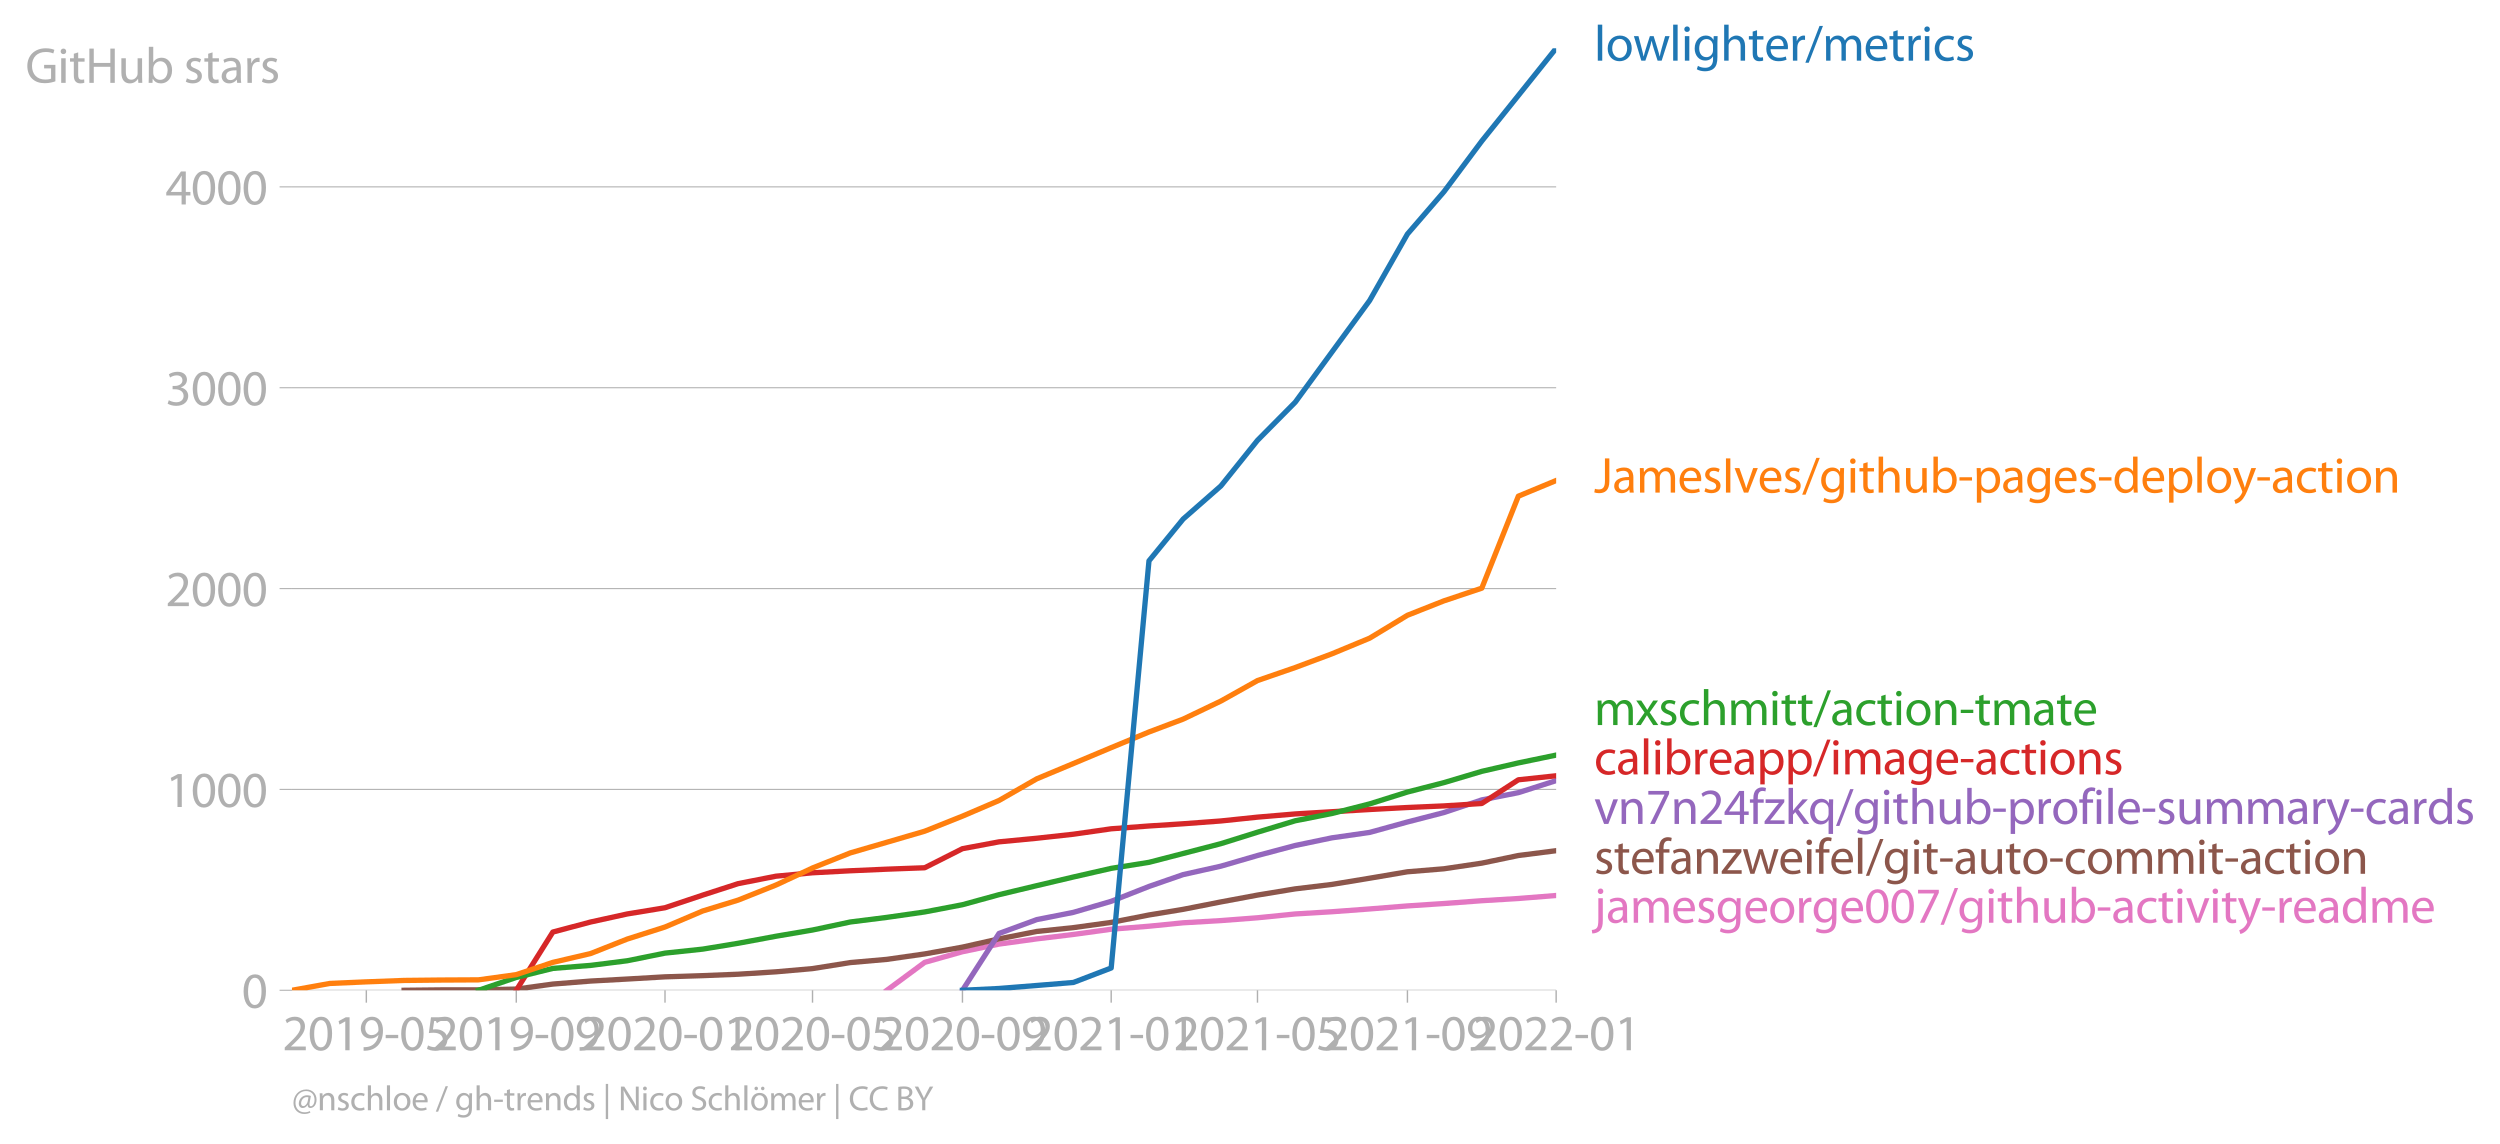 <svg xmlns:xlink="http://www.w3.org/1999/xlink" width="941.629" height="431.03" viewBox="0 0 706.222 323.273" xmlns="http://www.w3.org/2000/svg"><defs><style>*{stroke-linejoin:round;stroke-linecap:butt}</style></defs><g id="figure_1"><path d="M0 323.273h706.222V0H0v323.273z" style="fill:none" id="patch_1"/><g id="axes_1"><path d="M82.476 279.745h357.12V13.633H82.476v266.112z" style="fill:none" id="patch_2"/><g id="matplotlib.axis_1"><g id="xtick_1"><g id="line2d_1"><defs><path id="m849d1a794e" d="M0 0v3.5" style="stroke:#b0b0b0;stroke-width:.4"/></defs><use xlink:href="#m849d1a794e" x="103.483" y="279.745" style="fill:#b0b0b0;stroke:#b0b0b0;stroke-width:.4"/></g><g style="fill:#b0b0b0" transform="matrix(.14 0 0 -.14 79.79 296.685)" id="text_1"><defs><path id="MyriadPro-Regular-32" d="M2944 0v467H1075v13l333 307c877 845 1434 1466 1434 2234 0 595-378 1209-1274 1209-480 0-890-179-1178-422l180-397c192 160 505 352 883 352 621 0 825-390 825-813-6-627-486-1164-1548-2176L288 346V0h2656z" transform="scale(.016)"/><path id="MyriadPro-Regular-30" d="M1677 4230c-845 0-1447-768-1447-2163C243 691 794-70 1606-70c922 0 1447 780 1447 2195 0 1325-499 2105-1376 2105zm-32-435c582 0 845-672 845-1696 0-1062-276-1734-852-1734-512 0-844 614-844 1696 0 1133 358 1734 851 1734z" transform="scale(.016)"/><path id="MyriadPro-Regular-31" d="M1510 0h544v4160h-480l-908-486 108-429 724 390h12V0z" transform="scale(.016)"/><path id="MyriadPro-Regular-39" d="M614-64c135-6 314 0 519 32 448 51 889 243 1209 557 410 397 717 1037 717 1952 0 1062-525 1753-1376 1753S262 3539 262 2752c0-710 480-1274 1229-1274 416 0 749 167 979 448h20c-77-492-276-857-551-1107-237-224-544-358-870-403-192-19-333-32-455-19V-64zm1024 3866c589 0 852-544 852-1255 0-89-20-153-52-205-147-249-441-435-819-435-486 0-800 365-800 883 0 589 339 1012 813 1012h6z" transform="scale(.016)"/><path id="MyriadPro-Regular-2d" d="M192 1939v-416h1581v416H192z" transform="scale(.016)"/><path id="MyriadPro-Regular-35" d="M2771 4160H781L512 2163c154 19 339 45 576 45 832 0 1190-384 1197-922 0-556-455-902-986-902-377 0-717 128-889 230L269 186C467 58 851-70 1306-70c902 0 1548 608 1548 1420 0 525-268 884-595 1069-256 154-576 224-896 224-153 0-243-13-339-25l160 1068h1587v474z" transform="scale(.016)"/></defs><use xlink:href="#MyriadPro-Regular-32"/><use xlink:href="#MyriadPro-Regular-30" x="51.3"/><use xlink:href="#MyriadPro-Regular-31" x="102.6"/><use xlink:href="#MyriadPro-Regular-39" x="153.9"/><use xlink:href="#MyriadPro-Regular-2d" x="205.2"/><use xlink:href="#MyriadPro-Regular-30" x="235.9"/><use xlink:href="#MyriadPro-Regular-35" x="287.2"/></g></g><g id="xtick_2"><use xlink:href="#m849d1a794e" x="145.842" y="279.745" style="fill:#b0b0b0;stroke:#b0b0b0;stroke-width:.4" id="line2d_2"/><g style="fill:#b0b0b0" transform="matrix(.14 0 0 -.14 122.148 296.685)" id="text_2"><use xlink:href="#MyriadPro-Regular-32"/><use xlink:href="#MyriadPro-Regular-30" x="51.3"/><use xlink:href="#MyriadPro-Regular-31" x="102.6"/><use xlink:href="#MyriadPro-Regular-39" x="153.9"/><use xlink:href="#MyriadPro-Regular-2d" x="205.2"/><use xlink:href="#MyriadPro-Regular-30" x="235.9"/><use xlink:href="#MyriadPro-Regular-39" x="287.2"/></g></g><g id="xtick_3"><use xlink:href="#m849d1a794e" x="187.856" y="279.745" style="fill:#b0b0b0;stroke:#b0b0b0;stroke-width:.4" id="line2d_3"/><g style="fill:#b0b0b0" transform="matrix(.14 0 0 -.14 164.162 296.685)" id="text_3"><use xlink:href="#MyriadPro-Regular-32"/><use xlink:href="#MyriadPro-Regular-30" x="51.3"/><use xlink:href="#MyriadPro-Regular-32" x="102.6"/><use xlink:href="#MyriadPro-Regular-30" x="153.9"/><use xlink:href="#MyriadPro-Regular-2d" x="205.2"/><use xlink:href="#MyriadPro-Regular-30" x="235.9"/><use xlink:href="#MyriadPro-Regular-31" x="287.2"/></g></g><g id="xtick_4"><use xlink:href="#m849d1a794e" x="229.526" y="279.745" style="fill:#b0b0b0;stroke:#b0b0b0;stroke-width:.4" id="line2d_4"/><g style="fill:#b0b0b0" transform="matrix(.14 0 0 -.14 205.832 296.685)" id="text_4"><use xlink:href="#MyriadPro-Regular-32"/><use xlink:href="#MyriadPro-Regular-30" x="51.3"/><use xlink:href="#MyriadPro-Regular-32" x="102.6"/><use xlink:href="#MyriadPro-Regular-30" x="153.9"/><use xlink:href="#MyriadPro-Regular-2d" x="205.2"/><use xlink:href="#MyriadPro-Regular-30" x="235.9"/><use xlink:href="#MyriadPro-Regular-35" x="287.2"/></g></g><g id="xtick_5"><use xlink:href="#m849d1a794e" x="271.884" y="279.745" style="fill:#b0b0b0;stroke:#b0b0b0;stroke-width:.4" id="line2d_5"/><g style="fill:#b0b0b0" transform="matrix(.14 0 0 -.14 248.19 296.685)" id="text_5"><use xlink:href="#MyriadPro-Regular-32"/><use xlink:href="#MyriadPro-Regular-30" x="51.3"/><use xlink:href="#MyriadPro-Regular-32" x="102.6"/><use xlink:href="#MyriadPro-Regular-30" x="153.9"/><use xlink:href="#MyriadPro-Regular-2d" x="205.2"/><use xlink:href="#MyriadPro-Regular-30" x="235.9"/><use xlink:href="#MyriadPro-Regular-39" x="287.2"/></g></g><g id="xtick_6"><use xlink:href="#m849d1a794e" x="313.898" y="279.745" style="fill:#b0b0b0;stroke:#b0b0b0;stroke-width:.4" id="line2d_6"/><g style="fill:#b0b0b0" transform="matrix(.14 0 0 -.14 290.204 296.685)" id="text_6"><use xlink:href="#MyriadPro-Regular-32"/><use xlink:href="#MyriadPro-Regular-30" x="51.3"/><use xlink:href="#MyriadPro-Regular-32" x="102.6"/><use xlink:href="#MyriadPro-Regular-31" x="153.9"/><use xlink:href="#MyriadPro-Regular-2d" x="205.2"/><use xlink:href="#MyriadPro-Regular-30" x="235.9"/><use xlink:href="#MyriadPro-Regular-31" x="287.2"/></g></g><g id="xtick_7"><use xlink:href="#m849d1a794e" x="355.224" y="279.745" style="fill:#b0b0b0;stroke:#b0b0b0;stroke-width:.4" id="line2d_7"/><g style="fill:#b0b0b0" transform="matrix(.14 0 0 -.14 331.53 296.685)" id="text_7"><use xlink:href="#MyriadPro-Regular-32"/><use xlink:href="#MyriadPro-Regular-30" x="51.3"/><use xlink:href="#MyriadPro-Regular-32" x="102.6"/><use xlink:href="#MyriadPro-Regular-31" x="153.9"/><use xlink:href="#MyriadPro-Regular-2d" x="205.2"/><use xlink:href="#MyriadPro-Regular-30" x="235.9"/><use xlink:href="#MyriadPro-Regular-35" x="287.2"/></g></g><g id="xtick_8"><use xlink:href="#m849d1a794e" x="397.582" y="279.745" style="fill:#b0b0b0;stroke:#b0b0b0;stroke-width:.4" id="line2d_8"/><g style="fill:#b0b0b0" transform="matrix(.14 0 0 -.14 373.888 296.685)" id="text_8"><use xlink:href="#MyriadPro-Regular-32"/><use xlink:href="#MyriadPro-Regular-30" x="51.3"/><use xlink:href="#MyriadPro-Regular-32" x="102.6"/><use xlink:href="#MyriadPro-Regular-31" x="153.9"/><use xlink:href="#MyriadPro-Regular-2d" x="205.2"/><use xlink:href="#MyriadPro-Regular-30" x="235.9"/><use xlink:href="#MyriadPro-Regular-39" x="287.2"/></g></g><g id="xtick_9"><use xlink:href="#m849d1a794e" x="439.596" y="279.745" style="fill:#b0b0b0;stroke:#b0b0b0;stroke-width:.4" id="line2d_9"/><g style="fill:#b0b0b0" transform="matrix(.14 0 0 -.14 415.902 296.685)" id="text_9"><use xlink:href="#MyriadPro-Regular-32"/><use xlink:href="#MyriadPro-Regular-30" x="51.3"/><use xlink:href="#MyriadPro-Regular-32" x="102.6"/><use xlink:href="#MyriadPro-Regular-32" x="153.9"/><use xlink:href="#MyriadPro-Regular-2d" x="205.2"/><use xlink:href="#MyriadPro-Regular-30" x="235.9"/><use xlink:href="#MyriadPro-Regular-31" x="287.2"/></g></g></g><g id="matplotlib.axis_2"><g id="ytick_1"><path d="M82.476 279.745h357.12" clip-path="url(#pdf6e763e4d)" style="fill:none;stroke:#b0b0b0;stroke-width:.3;stroke-linecap:square" id="line2d_10"/><g id="line2d_11"><defs><path id="md377f58e36" d="M0 0h-3.5" style="stroke:#b0b0b0;stroke-width:.3"/></defs><use xlink:href="#md377f58e36" x="82.476" y="279.745" style="fill:#b0b0b0;stroke:#b0b0b0;stroke-width:.3"/></g><use xlink:href="#MyriadPro-Regular-30" style="fill:#b0b0b0" transform="matrix(.14 0 0 -.14 68.295 284.715)" id="text_10"/></g><g id="ytick_2"><path d="M82.476 223.005h357.12" clip-path="url(#pdf6e763e4d)" style="fill:none;stroke:#b0b0b0;stroke-width:.3;stroke-linecap:square" id="line2d_12"/><use xlink:href="#md377f58e36" x="82.476" y="223.005" style="fill:#b0b0b0;stroke:#b0b0b0;stroke-width:.3" id="line2d_13"/><g style="fill:#b0b0b0" transform="matrix(.14 0 0 -.14 46.75 227.975)" id="text_11"><use xlink:href="#MyriadPro-Regular-31"/><use xlink:href="#MyriadPro-Regular-30" x="51.3"/><use xlink:href="#MyriadPro-Regular-30" x="102.6"/><use xlink:href="#MyriadPro-Regular-30" x="153.9"/></g></g><g id="ytick_3"><path d="M82.476 166.265h357.12" clip-path="url(#pdf6e763e4d)" style="fill:none;stroke:#b0b0b0;stroke-width:.3;stroke-linecap:square" id="line2d_14"/><use xlink:href="#md377f58e36" x="82.476" y="166.265" style="fill:#b0b0b0;stroke:#b0b0b0;stroke-width:.3" id="line2d_15"/><g style="fill:#b0b0b0" transform="matrix(.14 0 0 -.14 46.75 171.235)" id="text_12"><use xlink:href="#MyriadPro-Regular-32"/><use xlink:href="#MyriadPro-Regular-30" x="51.3"/><use xlink:href="#MyriadPro-Regular-30" x="102.6"/><use xlink:href="#MyriadPro-Regular-30" x="153.9"/></g></g><g id="ytick_4"><path d="M82.476 109.525h357.12" clip-path="url(#pdf6e763e4d)" style="fill:none;stroke:#b0b0b0;stroke-width:.3;stroke-linecap:square" id="line2d_16"/><use xlink:href="#md377f58e36" x="82.476" y="109.525" style="fill:#b0b0b0;stroke:#b0b0b0;stroke-width:.3" id="line2d_17"/><g style="fill:#b0b0b0" transform="matrix(.14 0 0 -.14 46.75 114.495)" id="text_13"><defs><path id="MyriadPro-Regular-33" d="M269 211C474 77 883-70 1350-70c999 0 1517 582 1517 1248 0 582-416 966-928 1068v13c512 186 768 551 768 979 0 506-371 992-1190 992-448 0-871-160-1088-320l147-409c179 128 499 275 832 275 518 0 730-294 730-627 0-493-519-704-928-704H896v-423h314c544 0 1068-249 1075-832 6-345-218-806-941-806-390 0-762 160-922 262L269 211z" transform="scale(.016)"/></defs><use xlink:href="#MyriadPro-Regular-33"/><use xlink:href="#MyriadPro-Regular-30" x="51.3"/><use xlink:href="#MyriadPro-Regular-30" x="102.6"/><use xlink:href="#MyriadPro-Regular-30" x="153.9"/></g></g><g id="ytick_5"><path d="M82.476 52.784h357.12" clip-path="url(#pdf6e763e4d)" style="fill:none;stroke:#b0b0b0;stroke-width:.3;stroke-linecap:square" id="line2d_18"/><use xlink:href="#md377f58e36" x="82.476" y="52.784" style="fill:#b0b0b0;stroke:#b0b0b0;stroke-width:.3" id="line2d_19"/><g style="fill:#b0b0b0" transform="matrix(.14 0 0 -.14 46.75 57.754)" id="text_14"><defs><path id="MyriadPro-Regular-34" d="M2560 0v1133h582v441h-582v2586h-608L96 1504v-371h1933V0h531zM666 1574v13l1017 1415c115 192 218 371 346 614h19c-13-218-19-435-19-653V1574H666z" transform="scale(.016)"/></defs><use xlink:href="#MyriadPro-Regular-34"/><use xlink:href="#MyriadPro-Regular-30" x="51.3"/><use xlink:href="#MyriadPro-Regular-30" x="102.6"/><use xlink:href="#MyriadPro-Regular-30" x="153.9"/></g></g><g style="fill:#b0b0b0" transform="matrix(.14 0 0 -.14 7.2 23.401)" id="text_15"><defs><path id="MyriadPro-Regular-47" d="M3770 2266H2349v-448h877V531c-128-64-378-115-743-115-1005 0-1664 646-1664 1741 0 1081 685 1734 1735 1734 435 0 723-83 953-185l135 454c-186 90-576 198-1076 198-1446 0-2329-940-2336-2227 0-672 231-1248 602-1606 422-403 960-570 1613-570 582 0 1075 147 1325 237v2074z" transform="scale(.016)"/><path id="MyriadPro-Regular-69" d="M1030 0v3098H467V0h563zM749 4320c-205 0-352-154-352-352 0-192 141-346 339-346 224 0 365 154 358 346 0 198-134 352-345 352z" transform="scale(.016)"/><path id="MyriadPro-Regular-74" d="M595 3667v-569H115v-429h480V979c0-365 58-640 218-806C947 19 1158-70 1421-70c217 0 390 38 499 83l-26 422c-83-25-172-38-326-38-314 0-422 217-422 601v1671h806v429h-806v742l-551-173z" transform="scale(.016)"/><path id="MyriadPro-Regular-48" d="M486 4314V0h557v2022h2087V0h563v4314h-563V2509H1043v1805H486z" transform="scale(.016)"/><path id="MyriadPro-Regular-75" d="M3059 3098h-563V1197c0-103-19-205-51-288-103-250-365-512-743-512-512 0-691 397-691 985v1716H448V1286C448 198 1030-70 1517-70c550 0 877 326 1024 576h13l32-506h499c-19 243-26 525-26 845v2253z" transform="scale(.016)"/><path id="MyriadPro-Regular-62" d="M467 800c0-275-13-589-25-800h486l26 512h19c230-410 589-582 1037-582 691 0 1388 550 1388 1657 7 941-537 1581-1305 1581-499 0-858-224-1056-570h-13v1946H467V800zm557 998c0 90 19 167 32 231 115 429 474 691 858 691 601 0 921-531 921-1152 0-710-352-1190-941-1190-409 0-736 268-844 659-13 64-26 134-26 205v556z" transform="scale(.016)"/><path id="MyriadPro-Regular-73" d="M250 147C467 19 781-70 1120-70c736 0 1158 390 1158 934 0 461-275 730-812 934-404 154-589 269-589 525 0 231 185 423 518 423 288 0 512-103 634-180l141 410c-173 102-448 192-762 192-666 0-1069-410-1069-909 0-371 263-678 819-877 416-153 576-300 576-569 0-256-192-461-601-461-282 0-576 115-743 224L250 147z" transform="scale(.016)"/><path id="MyriadPro-Regular-61" d="M2643 1901c0 621-230 1267-1177 1267-391 0-762-109-1018-275l128-371c218 140 518 230 806 230 634 0 704-461 704-717v-64C890 1978 224 1568 224 819c0-448 320-889 947-889 442 0 775 217 947 460h20l44-390h512c-38 211-51 474-51 742v1159zm-544-858c0-57-13-121-32-179-89-262-345-518-749-518-288 0-531 172-531 537 0 602 698 711 1312 698v-538z" transform="scale(.016)"/><path id="MyriadPro-Regular-72" d="M467 0h557v1651c0 96 13 186 26 263 76 422 358 723 755 723 77 0 134-7 192-19v531c-51 13-96 19-160 19-378 0-717-262-858-678h-25l-20 608H442c19-288 25-602 25-967V0z" transform="scale(.016)"/></defs><use xlink:href="#MyriadPro-Regular-47"/><use xlink:href="#MyriadPro-Regular-69" x="64.6"/><use xlink:href="#MyriadPro-Regular-74" x="88"/><use xlink:href="#MyriadPro-Regular-48" x="121.1"/><use xlink:href="#MyriadPro-Regular-75" x="186.3"/><use xlink:href="#MyriadPro-Regular-62" x="241.4"/><use xlink:href="#MyriadPro-Regular-20" x="298.3"/><use xlink:href="#MyriadPro-Regular-73" x="319.5"/><use xlink:href="#MyriadPro-Regular-74" x="359.1"/><use xlink:href="#MyriadPro-Regular-61" x="392.2"/><use xlink:href="#MyriadPro-Regular-72" x="440.4"/><use xlink:href="#MyriadPro-Regular-73" x="473.1"/></g></g><path d="m250.533 279.745 10.675-7.886 10.676-3.008 10.331-2.156 10.676-1.475 10.332-1.248 10.675-1.476 10.676-.85 9.643-.965 10.675-.624 10.332-.795 10.675-1.078 10.332-.624 10.675-.794 10.676-.851 10.331-.681 10.676-.795 10.332-.624 10.675-.851" clip-path="url(#pdf6e763e4d)" style="fill:none;stroke:#e377c2;stroke-width:1.5;stroke-linecap:square" id="line2d_20"/><path d="m114.159 279.745 10.331-.113h10.676l10.676-.227 10.331-1.419 10.676-.85 10.331-.568 10.676-.624 10.676-.34 9.987-.398 10.675-.68 10.332-.909 10.675-1.702 10.332-.908 10.675-1.532 10.676-1.929 10.331-2.326 10.676-2.1 10.332-1.078 10.675-1.475 10.676-2.1 9.643-1.588 10.675-2.1 10.332-1.928 10.675-1.76 10.332-1.248 10.675-1.759 10.676-1.815 10.331-.851 10.676-1.59 10.332-2.155 10.675-1.362" clip-path="url(#pdf6e763e4d)" style="fill:none;stroke:#8c564b;stroke-width:1.5;stroke-linecap:square" id="line2d_21"/><path d="m271.884 279.745 10.331-16.057 10.676-3.915 10.332-2.043 10.675-3.12 10.676-4.2 9.643-3.347 10.675-2.383 10.332-3.007 10.675-2.837 10.332-2.156 10.675-1.532 10.676-2.95 10.331-2.668 10.676-3.574 10.332-2.043 10.675-3.404" clip-path="url(#pdf6e763e4d)" style="fill:none;stroke:#9467bd;stroke-width:1.5;stroke-linecap:square" id="line2d_22"/><g style="fill:#1f77b4" transform="matrix(.14 0 0 -.14 450.31 17.14)" id="text_16"><defs><path id="MyriadPro-Regular-6c" d="M467 0h563v4544H467V0z" transform="scale(.016)"/><path id="MyriadPro-Regular-6f" d="M1779 3168c-857 0-1536-608-1536-1645C243 544 890-70 1728-70c749 0 1542 499 1542 1644 0 948-601 1594-1491 1594zm-13-422c666 0 928-666 928-1191 0-697-403-1203-940-1203-551 0-941 512-941 1190 0 589 288 1204 953 1204z" transform="scale(.016)"/><path id="MyriadPro-Regular-77" d="M115 3098 1050 0h512l499 1472c109 333 205 653 281 1024h13c77-365 167-672 275-1018L3104 0h512l998 3098h-556l-442-1556c-102-364-186-691-237-1004h-19c-70 313-160 640-275 1011l-480 1549h-474l-505-1575c-103-339-205-672-276-985h-19c-57 320-141 640-230 985L691 3098H115z" transform="scale(.016)"/><path id="MyriadPro-Regular-67" d="M3110 2246c0 378 13 628 26 852h-493l-25-468h-13c-135 256-429 538-967 538-710 0-1395-595-1395-1645C243 666 794 13 1562 13c480 0 812 230 985 518h13V186c0-781-422-1082-998-1082-384 0-704 115-909 243l-141-429c250-166 659-256 1030-256 391 0 826 90 1127 372 301 268 441 704 441 1414v1798zm-556-928c0-96-13-204-45-300-122-359-435-576-781-576-608 0-915 505-915 1113 0 717 384 1171 921 1171 410 0 685-268 788-595 25-77 32-160 32-256v-557z" transform="scale(.016)"/><path id="MyriadPro-Regular-68" d="M467 0h563v1869c0 109 7 192 39 269 102 307 390 563 755 563 531 0 717-423 717-922V0h563v1843c0 1069-666 1325-1082 1325-211 0-409-64-576-160-172-96-313-237-403-397h-13v1933H467V0z" transform="scale(.016)"/><path id="MyriadPro-Regular-65" d="M2957 1446c6 58 19 148 19 263 0 569-269 1459-1280 1459-902 0-1453-736-1453-1670C243 563 813-70 1766-70c493 0 832 108 1031 198l-96 403c-211-89-455-160-858-160-563 0-1049 314-1062 1075h2176zM787 1850c45 390 295 915 864 915 634 0 787-557 781-915H787z" transform="scale(.016)"/><path id="MyriadPro-Regular-2f" d="m422-256 1792 4640h-435L-6-256h428z" transform="scale(.016)"/><path id="MyriadPro-Regular-6d" d="M467 0h551v1869c0 96 12 192 44 275 90 282 346 563 698 563 429 0 646-358 646-851V0h551v1914c0 102 19 204 45 281 96 275 345 512 665 512 455 0 672-358 672-953V0h551v1824c0 1075-608 1344-1018 1344-294 0-499-77-685-218-128-96-249-230-345-403h-13c-135 365-455 621-877 621-512 0-800-275-973-570h-19l-26 500H442c19-256 25-519 25-839V0z" transform="scale(.016)"/><path id="MyriadPro-Regular-63" d="M2579 538c-160-71-371-154-691-154-614 0-1075 442-1075 1158 0 647 384 1172 1094 1172 307 0 519-71 653-148l128 436c-154 76-448 160-781 160-1011 0-1664-692-1664-1645C243 570 851-70 1786-70c416 0 742 108 889 185l-96 423z" transform="scale(.016)"/></defs><use xlink:href="#MyriadPro-Regular-6c"/><use xlink:href="#MyriadPro-Regular-6f" x="23.6"/><use xlink:href="#MyriadPro-Regular-77" x="78.5"/><use xlink:href="#MyriadPro-Regular-6c" x="152.1"/><use xlink:href="#MyriadPro-Regular-69" x="175.7"/><use xlink:href="#MyriadPro-Regular-67" x="199.1"/><use xlink:href="#MyriadPro-Regular-68" x="255"/><use xlink:href="#MyriadPro-Regular-74" x="310.5"/><use xlink:href="#MyriadPro-Regular-65" x="343.6"/><use xlink:href="#MyriadPro-Regular-72" x="393.7"/><use xlink:href="#MyriadPro-Regular-2f" x="426.4"/><use xlink:href="#MyriadPro-Regular-6d" x="460.7"/><use xlink:href="#MyriadPro-Regular-65" x="544.1"/><use xlink:href="#MyriadPro-Regular-74" x="594.2"/><use xlink:href="#MyriadPro-Regular-72" x="627.3"/><use xlink:href="#MyriadPro-Regular-69" x="660"/><use xlink:href="#MyriadPro-Regular-63" x="683.4"/><use xlink:href="#MyriadPro-Regular-73" x="728.2"/></g><g style="fill:#ff7f0e" transform="matrix(.14 0 0 -.14 450.31 139.162)" id="text_17"><defs><path id="MyriadPro-Regular-4a" d="M1370 1472c0-845-295-1069-794-1069-186 0-352 39-467 83L26 32C166-26 416-70 621-70c742 0 1305 352 1305 1497v2887h-556V1472z" transform="scale(.016)"/><path id="MyriadPro-Regular-49" d="M486 4314V0h557v4314H486z" transform="scale(.016)"/><path id="MyriadPro-Regular-76" d="M83 3098 1261 0h537l1216 3098h-588l-602-1741c-102-282-192-538-262-794h-20c-64 256-147 512-249 794L685 3098H83z" transform="scale(.016)"/><path id="MyriadPro-Regular-70" d="M467-1267h557V416h13c185-307 544-486 953-486 730 0 1408 550 1408 1664 0 940-563 1574-1312 1574-505 0-870-224-1100-602h-13l-26 532H442c12-295 25-615 25-1012v-3353zm557 3059c0 77 19 160 38 230 109 423 468 698 852 698 595 0 921-531 921-1152 0-710-345-1197-941-1197-403 0-742 269-844 659-13 71-26 148-26 231v531z" transform="scale(.016)"/><path id="MyriadPro-Regular-64" d="M2579 4544V2694h-13c-140 250-460 474-934 474-755 0-1395-634-1389-1664C243 563 819-70 1568-70c506 0 883 262 1056 608h13l25-538h506c-19 211-26 525-26 800v3744h-563zm0-3245c0-89-6-166-25-243-103-422-448-672-826-672-608 0-915 518-915 1146 0 684 345 1196 928 1196 422 0 729-294 813-652 19-71 25-167 25-237v-538z" transform="scale(.016)"/><path id="MyriadPro-Regular-79" d="M58 3098 1203 243c26-70 39-115 39-147s-20-77-45-134c-128-288-320-506-474-628-166-140-352-230-493-275l141-473c141 25 416 121 691 364 384 333 660 877 1063 1940l845 2208h-596l-614-1818c-77-224-141-461-198-646h-13c-51 185-128 428-199 633L672 3098H58z" transform="scale(.016)"/><path id="MyriadPro-Regular-6e" d="M467 0h563v1862c0 96 13 192 39 263 96 313 384 576 755 576 531 0 717-416 717-915V0h563v1850c0 1062-666 1318-1094 1318-512 0-871-288-1024-582h-13l-32 512H442c19-256 25-519 25-839V0z" transform="scale(.016)"/></defs><use xlink:href="#MyriadPro-Regular-4a"/><use xlink:href="#MyriadPro-Regular-61" x="37"/><use xlink:href="#MyriadPro-Regular-6d" x="85.2"/><use xlink:href="#MyriadPro-Regular-65" x="168.6"/><use xlink:href="#MyriadPro-Regular-73" x="218.7"/><use xlink:href="#MyriadPro-Regular-49" x="258.3"/><use xlink:href="#MyriadPro-Regular-76" x="282.2"/><use xlink:href="#MyriadPro-Regular-65" x="330.3"/><use xlink:href="#MyriadPro-Regular-73" x="380.4"/><use xlink:href="#MyriadPro-Regular-2f" x="420"/><use xlink:href="#MyriadPro-Regular-67" x="454.3"/><use xlink:href="#MyriadPro-Regular-69" x="510.2"/><use xlink:href="#MyriadPro-Regular-74" x="533.6"/><use xlink:href="#MyriadPro-Regular-68" x="566.7"/><use xlink:href="#MyriadPro-Regular-75" x="622.2"/><use xlink:href="#MyriadPro-Regular-62" x="677.3"/><use xlink:href="#MyriadPro-Regular-2d" x="734.2"/><use xlink:href="#MyriadPro-Regular-70" x="764.9"/><use xlink:href="#MyriadPro-Regular-61" x="821.8"/><use xlink:href="#MyriadPro-Regular-67" x="870"/><use xlink:href="#MyriadPro-Regular-65" x="925.9"/><use xlink:href="#MyriadPro-Regular-73" x="976"/><use xlink:href="#MyriadPro-Regular-2d" x="1015.6"/><use xlink:href="#MyriadPro-Regular-64" x="1046.3"/><use xlink:href="#MyriadPro-Regular-65" x="1102.7"/><use xlink:href="#MyriadPro-Regular-70" x="1152.8"/><use xlink:href="#MyriadPro-Regular-6c" x="1209.7"/><use xlink:href="#MyriadPro-Regular-6f" x="1233.3"/><use xlink:href="#MyriadPro-Regular-79" x="1288.2"/><use xlink:href="#MyriadPro-Regular-2d" x="1335.3"/><use xlink:href="#MyriadPro-Regular-61" x="1366"/><use xlink:href="#MyriadPro-Regular-63" x="1414.2"/><use xlink:href="#MyriadPro-Regular-74" x="1459"/><use xlink:href="#MyriadPro-Regular-69" x="1492.1"/><use xlink:href="#MyriadPro-Regular-6f" x="1515.5"/><use xlink:href="#MyriadPro-Regular-6e" x="1570.4"/></g><g style="fill:#2ca02c" transform="matrix(.14 0 0 -.14 450.31 204.83)" id="text_18"><defs><path id="MyriadPro-Regular-78" d="m102 3098 1050-1517L51 0h621l448 698c115 185 224 345 326 537h13c109-185 211-358 333-537L2246 0h640L1798 1600l1056 1498h-608l-435-660c-102-166-205-326-307-512h-19c-103 173-199 333-314 506l-441 666H102z" transform="scale(.016)"/></defs><use xlink:href="#MyriadPro-Regular-6d"/><use xlink:href="#MyriadPro-Regular-78" x="83.4"/><use xlink:href="#MyriadPro-Regular-73" x="129.7"/><use xlink:href="#MyriadPro-Regular-63" x="169.3"/><use xlink:href="#MyriadPro-Regular-68" x="214.1"/><use xlink:href="#MyriadPro-Regular-6d" x="269.6"/><use xlink:href="#MyriadPro-Regular-69" x="353"/><use xlink:href="#MyriadPro-Regular-74" x="376.4"/><use xlink:href="#MyriadPro-Regular-74" x="409.5"/><use xlink:href="#MyriadPro-Regular-2f" x="442.6"/><use xlink:href="#MyriadPro-Regular-61" x="476.9"/><use xlink:href="#MyriadPro-Regular-63" x="525.1"/><use xlink:href="#MyriadPro-Regular-74" x="569.9"/><use xlink:href="#MyriadPro-Regular-69" x="603"/><use xlink:href="#MyriadPro-Regular-6f" x="626.4"/><use xlink:href="#MyriadPro-Regular-6e" x="681.3"/><use xlink:href="#MyriadPro-Regular-2d" x="736.8"/><use xlink:href="#MyriadPro-Regular-74" x="767.5"/><use xlink:href="#MyriadPro-Regular-6d" x="800.6"/><use xlink:href="#MyriadPro-Regular-61" x="884"/><use xlink:href="#MyriadPro-Regular-74" x="932.2"/><use xlink:href="#MyriadPro-Regular-65" x="965.3"/></g><g style="fill:#d62728" transform="matrix(.14 0 0 -.14 450.31 218.753)" id="text_19"><use xlink:href="#MyriadPro-Regular-63"/><use xlink:href="#MyriadPro-Regular-61" x="44.8"/><use xlink:href="#MyriadPro-Regular-6c" x="93"/><use xlink:href="#MyriadPro-Regular-69" x="116.6"/><use xlink:href="#MyriadPro-Regular-62" x="140"/><use xlink:href="#MyriadPro-Regular-72" x="196.9"/><use xlink:href="#MyriadPro-Regular-65" x="229.6"/><use xlink:href="#MyriadPro-Regular-61" x="279.7"/><use xlink:href="#MyriadPro-Regular-70" x="327.9"/><use xlink:href="#MyriadPro-Regular-70" x="384.8"/><use xlink:href="#MyriadPro-Regular-2f" x="441.7"/><use xlink:href="#MyriadPro-Regular-69" x="476"/><use xlink:href="#MyriadPro-Regular-6d" x="499.4"/><use xlink:href="#MyriadPro-Regular-61" x="582.8"/><use xlink:href="#MyriadPro-Regular-67" x="631"/><use xlink:href="#MyriadPro-Regular-65" x="686.9"/><use xlink:href="#MyriadPro-Regular-2d" x="737"/><use xlink:href="#MyriadPro-Regular-61" x="767.7"/><use xlink:href="#MyriadPro-Regular-63" x="815.9"/><use xlink:href="#MyriadPro-Regular-74" x="860.7"/><use xlink:href="#MyriadPro-Regular-69" x="893.8"/><use xlink:href="#MyriadPro-Regular-6f" x="917.2"/><use xlink:href="#MyriadPro-Regular-6e" x="972.1"/><use xlink:href="#MyriadPro-Regular-73" x="1027.6"/></g><g style="fill:#9467bd" transform="matrix(.14 0 0 -.14 450.31 232.747)" id="text_20"><defs><path id="MyriadPro-Regular-37" d="M365 4160v-467h2035v-13L595 0h583l1811 3789v371H365z" transform="scale(.016)"/><path id="MyriadPro-Regular-66" d="M1082 0v2669h748v429h-748v166c0 474 121 896 601 896 160 0 275-32 359-70l76 435c-108 45-281 89-480 89-262 0-544-83-755-288-262-249-358-646-358-1081v-147H90v-429h435V0h557z" transform="scale(.016)"/><path id="MyriadPro-Regular-7a" d="M115 0h2515v448H819v13c141 160 269 313 397 486l1382 1799 7 352H243v-455h1677v-13c-141-166-269-313-403-480L115 326V0z" transform="scale(.016)"/><path id="MyriadPro-Regular-6b" d="M1024 4544H467V0h557v1165l288 320L2381 0h685L1702 1824l1197 1274h-678l-909-1069c-90-109-198-243-275-352h-13v2867z" transform="scale(.016)"/><path id="MyriadPro-Regular-71" d="M2579-1267h563v3513c0 320 7 589 20 852h-532l-19-468h-13c-153 301-473 538-953 538-653 0-1402-512-1402-1670C243 557 832-70 1555-70c499 0 845 243 1011 550h13v-1747zm0 2528c0-83-19-192-45-269-128-390-441-614-806-614-621 0-915 537-915 1152 0 697 352 1190 934 1190 423 0 723-294 807-640 19-70 25-160 25-237v-582z" transform="scale(.016)"/></defs><use xlink:href="#MyriadPro-Regular-76"/><use xlink:href="#MyriadPro-Regular-6e" x="48.1"/><use xlink:href="#MyriadPro-Regular-37" x="103.6"/><use xlink:href="#MyriadPro-Regular-6e" x="154.9"/><use xlink:href="#MyriadPro-Regular-32" x="210.4"/><use xlink:href="#MyriadPro-Regular-34" x="261.7"/><use xlink:href="#MyriadPro-Regular-66" x="313"/><use xlink:href="#MyriadPro-Regular-7a" x="342.2"/><use xlink:href="#MyriadPro-Regular-6b" x="385"/><use xlink:href="#MyriadPro-Regular-71" x="431.9"/><use xlink:href="#MyriadPro-Regular-2f" x="488.2"/><use xlink:href="#MyriadPro-Regular-67" x="522.5"/><use xlink:href="#MyriadPro-Regular-69" x="578.4"/><use xlink:href="#MyriadPro-Regular-74" x="601.8"/><use xlink:href="#MyriadPro-Regular-68" x="634.9"/><use xlink:href="#MyriadPro-Regular-75" x="690.4"/><use xlink:href="#MyriadPro-Regular-62" x="745.5"/><use xlink:href="#MyriadPro-Regular-2d" x="802.4"/><use xlink:href="#MyriadPro-Regular-70" x="833.1"/><use xlink:href="#MyriadPro-Regular-72" x="890"/><use xlink:href="#MyriadPro-Regular-6f" x="922.7"/><use xlink:href="#MyriadPro-Regular-66" x="977.6"/><use xlink:href="#MyriadPro-Regular-69" x="1006.8"/><use xlink:href="#MyriadPro-Regular-6c" x="1030.2"/><use xlink:href="#MyriadPro-Regular-65" x="1053.8"/><use xlink:href="#MyriadPro-Regular-2d" x="1103.9"/><use xlink:href="#MyriadPro-Regular-73" x="1134.6"/><use xlink:href="#MyriadPro-Regular-75" x="1174.2"/><use xlink:href="#MyriadPro-Regular-6d" x="1229.3"/><use xlink:href="#MyriadPro-Regular-6d" x="1312.7"/><use xlink:href="#MyriadPro-Regular-61" x="1396.1"/><use xlink:href="#MyriadPro-Regular-72" x="1444.3"/><use xlink:href="#MyriadPro-Regular-79" x="1477"/><use xlink:href="#MyriadPro-Regular-2d" x="1524.1"/><use xlink:href="#MyriadPro-Regular-63" x="1554.8"/><use xlink:href="#MyriadPro-Regular-61" x="1599.6"/><use xlink:href="#MyriadPro-Regular-72" x="1647.8"/><use xlink:href="#MyriadPro-Regular-64" x="1680.5"/><use xlink:href="#MyriadPro-Regular-73" x="1736.9"/></g><g style="fill:#8c564b" transform="matrix(.14 0 0 -.14 450.31 246.83)" id="text_21"><use xlink:href="#MyriadPro-Regular-73"/><use xlink:href="#MyriadPro-Regular-74" x="39.6"/><use xlink:href="#MyriadPro-Regular-65" x="72.7"/><use xlink:href="#MyriadPro-Regular-66" x="122.8"/><use xlink:href="#MyriadPro-Regular-61" x="152"/><use xlink:href="#MyriadPro-Regular-6e" x="200.2"/><use xlink:href="#MyriadPro-Regular-7a" x="255.7"/><use xlink:href="#MyriadPro-Regular-77" x="298.5"/><use xlink:href="#MyriadPro-Regular-65" x="372.1"/><use xlink:href="#MyriadPro-Regular-69" x="422.2"/><use xlink:href="#MyriadPro-Regular-66" x="445.6"/><use xlink:href="#MyriadPro-Regular-65" x="474.8"/><use xlink:href="#MyriadPro-Regular-6c" x="524.9"/><use xlink:href="#MyriadPro-Regular-2f" x="548.5"/><use xlink:href="#MyriadPro-Regular-67" x="582.8"/><use xlink:href="#MyriadPro-Regular-69" x="638.7"/><use xlink:href="#MyriadPro-Regular-74" x="662.1"/><use xlink:href="#MyriadPro-Regular-2d" x="695.2"/><use xlink:href="#MyriadPro-Regular-61" x="725.9"/><use xlink:href="#MyriadPro-Regular-75" x="774.1"/><use xlink:href="#MyriadPro-Regular-74" x="829.2"/><use xlink:href="#MyriadPro-Regular-6f" x="862.3"/><use xlink:href="#MyriadPro-Regular-2d" x="917.2"/><use xlink:href="#MyriadPro-Regular-63" x="947.9"/><use xlink:href="#MyriadPro-Regular-6f" x="992.7"/><use xlink:href="#MyriadPro-Regular-6d" x="1047.6"/><use xlink:href="#MyriadPro-Regular-6d" x="1131"/><use xlink:href="#MyriadPro-Regular-69" x="1214.4"/><use xlink:href="#MyriadPro-Regular-74" x="1237.8"/><use xlink:href="#MyriadPro-Regular-2d" x="1270.9"/><use xlink:href="#MyriadPro-Regular-61" x="1301.6"/><use xlink:href="#MyriadPro-Regular-63" x="1349.8"/><use xlink:href="#MyriadPro-Regular-74" x="1394.6"/><use xlink:href="#MyriadPro-Regular-69" x="1427.7"/><use xlink:href="#MyriadPro-Regular-6f" x="1451.1"/><use xlink:href="#MyriadPro-Regular-6e" x="1506"/></g><g style="fill:#e377c2" transform="matrix(.14 0 0 -.14 450.31 260.67)" id="text_22"><defs><path id="MyriadPro-Regular-6a" d="M-230-1350c300 0 710 102 960 352 275 281 371 672 371 1273v2823H538V493c0-743-58-992-212-1165C192-819-32-890-288-909l58-441zM826 4320c-212 0-359-154-359-352 0-186 135-346 346-346 224 0 358 160 352 346 0 198-135 352-339 352z" transform="scale(.016)"/></defs><use xlink:href="#MyriadPro-Regular-6a"/><use xlink:href="#MyriadPro-Regular-61" x="24.3"/><use xlink:href="#MyriadPro-Regular-6d" x="72.5"/><use xlink:href="#MyriadPro-Regular-65" x="155.9"/><use xlink:href="#MyriadPro-Regular-73" x="206"/><use xlink:href="#MyriadPro-Regular-67" x="245.6"/><use xlink:href="#MyriadPro-Regular-65" x="301.5"/><use xlink:href="#MyriadPro-Regular-6f" x="351.6"/><use xlink:href="#MyriadPro-Regular-72" x="406.5"/><use xlink:href="#MyriadPro-Regular-67" x="439.2"/><use xlink:href="#MyriadPro-Regular-65" x="495.1"/><use xlink:href="#MyriadPro-Regular-30" x="545.2"/><use xlink:href="#MyriadPro-Regular-30" x="596.5"/><use xlink:href="#MyriadPro-Regular-37" x="647.8"/><use xlink:href="#MyriadPro-Regular-2f" x="699.1"/><use xlink:href="#MyriadPro-Regular-67" x="733.4"/><use xlink:href="#MyriadPro-Regular-69" x="789.3"/><use xlink:href="#MyriadPro-Regular-74" x="812.7"/><use xlink:href="#MyriadPro-Regular-68" x="845.8"/><use xlink:href="#MyriadPro-Regular-75" x="901.3"/><use xlink:href="#MyriadPro-Regular-62" x="956.4"/><use xlink:href="#MyriadPro-Regular-2d" x="1013.3"/><use xlink:href="#MyriadPro-Regular-61" x="1044"/><use xlink:href="#MyriadPro-Regular-63" x="1092.2"/><use xlink:href="#MyriadPro-Regular-74" x="1137"/><use xlink:href="#MyriadPro-Regular-69" x="1170.1"/><use xlink:href="#MyriadPro-Regular-76" x="1193.5"/><use xlink:href="#MyriadPro-Regular-69" x="1241.6"/><use xlink:href="#MyriadPro-Regular-74" x="1265"/><use xlink:href="#MyriadPro-Regular-79" x="1298.1"/><use xlink:href="#MyriadPro-Regular-2d" x="1345.2"/><use xlink:href="#MyriadPro-Regular-72" x="1375.9"/><use xlink:href="#MyriadPro-Regular-65" x="1408.6"/><use xlink:href="#MyriadPro-Regular-61" x="1458.7"/><use xlink:href="#MyriadPro-Regular-64" x="1506.9"/><use xlink:href="#MyriadPro-Regular-6d" x="1563.3"/><use xlink:href="#MyriadPro-Regular-65" x="1646.7"/></g><g style="fill:#b0b0b0" transform="matrix(.097 0 0 -.097 82.476 313.644)" id="text_23"><defs><path id="MyriadPro-Regular-40" d="M2867 1632c-70-397-409-870-781-870-281 0-422 204-422 486 0 621 454 1152 1018 1152 147 0 256-26 320-45l-135-723zm384-1773c-262-147-601-224-966-224-947 0-1645 666-1645 1735 0 1299 877 2131 1920 2131 992 0 1549-672 1549-1600 0-743-365-1178-691-1171-212 6-288 230-192 716l217 1159c-166 77-409 134-685 134-889 0-1516-723-1516-1517 0-505 320-806 691-806 384 0 678 186 902 563h26c-19-390 217-563 473-563 602 0 1140 563 1140 1523 0 1069-749 1856-1863 1856-1421 0-2336-1145-2336-2464C275 96 1165-672 2214-672c429 0 788 70 1140 256l-103 275z" transform="scale(.016)"/><path id="MyriadPro-Regular-7c" d="M550 4800v-6400h429v6400H550z" transform="scale(.016)"/><path id="MyriadPro-Regular-4e" d="M1011 0v1843c0 717-13 1235-45 1779l20 7c217-467 505-960 806-1440L3162 0h563v4314h-525V2509c0-672 13-1197 64-1773l-13-6c-205 441-454 896-774 1401L1094 4314H486V0h525z" transform="scale(.016)"/><path id="MyriadPro-Regular-53" d="M269 211C499 58 954-70 1370-70c1017 0 1510 582 1510 1248 0 633-371 985-1101 1267-595 230-857 429-857 832 0 294 224 646 812 646 391 0 679-128 820-205l153 455c-192 109-512 211-953 211-839 0-1396-499-1396-1171 0-608 436-973 1140-1223 582-224 812-454 812-857 0-435-332-736-902-736-384 0-749 128-998 281L269 211z" transform="scale(.016)"/><path id="MyriadPro-Regular-f6" d="M1165 3648c185 0 313 154 313 326 0 186-134 327-313 327s-327-147-327-327c0-172 135-326 320-326h7zm1184 0c185 0 313 154 313 326 0 186-134 327-313 327s-320-147-320-327c0-172 128-326 313-326h7zm-570-480c-857 0-1536-608-1536-1645C243 544 890-70 1728-70c749 0 1542 499 1542 1644 0 948-601 1594-1491 1594zm-13-422c666 0 928-666 928-1191 0-697-403-1203-940-1203-551 0-941 512-941 1190 0 589 288 1204 953 1204z" transform="scale(.016)"/><path id="MyriadPro-Regular-43" d="M3386 582c-224-108-570-179-909-179-1050 0-1658 679-1658 1735 0 1132 672 1779 1683 1779 359 0 660-77 871-179l134 454c-147 77-486 192-1024 192-1337 0-2253-915-2253-2266C230 704 1146-70 2362-70c524 0 934 108 1139 211l-115 441z" transform="scale(.016)"/><path id="MyriadPro-Regular-42" d="M486 13c186-26 480-51 864-51 704 0 1191 128 1492 403 217 211 364 493 364 864 0 640-480 979-889 1081v13c454 167 729 531 729 947 0 340-134 596-358 762-269 218-627 314-1184 314-390 0-774-39-1018-90V13zm557 3865c90 20 237 39 493 39 563 0 947-199 947-704 0-416-345-723-934-723h-506v1388zm0-1811h461c608 0 1114-243 1114-832 0-627-532-838-1108-838-198 0-358 6-467 25v1645z" transform="scale(.016)"/><path id="MyriadPro-Regular-59" d="M2010 0v1837l1446 2477h-634l-620-1191c-167-326-314-608-436-889h-12c-135 300-263 563-429 889L717 4314H83l1363-2484V0h564z" transform="scale(.016)"/></defs><use xlink:href="#MyriadPro-Regular-40"/><use xlink:href="#MyriadPro-Regular-6e" x="73.7"/><use xlink:href="#MyriadPro-Regular-73" x="129.2"/><use xlink:href="#MyriadPro-Regular-63" x="168.8"/><use xlink:href="#MyriadPro-Regular-68" x="213.6"/><use xlink:href="#MyriadPro-Regular-6c" x="269.1"/><use xlink:href="#MyriadPro-Regular-6f" x="292.7"/><use xlink:href="#MyriadPro-Regular-65" x="347.6"/><use xlink:href="#MyriadPro-Regular-20" x="397.7"/><use xlink:href="#MyriadPro-Regular-2f" x="418.9"/><use xlink:href="#MyriadPro-Regular-20" x="453.2"/><use xlink:href="#MyriadPro-Regular-67" x="474.4"/><use xlink:href="#MyriadPro-Regular-68" x="530.3"/><use xlink:href="#MyriadPro-Regular-2d" x="585.8"/><use xlink:href="#MyriadPro-Regular-74" x="616.5"/><use xlink:href="#MyriadPro-Regular-72" x="649.6"/><use xlink:href="#MyriadPro-Regular-65" x="682.3"/><use xlink:href="#MyriadPro-Regular-6e" x="732.4"/><use xlink:href="#MyriadPro-Regular-64" x="787.9"/><use xlink:href="#MyriadPro-Regular-73" x="844.3"/><use xlink:href="#MyriadPro-Regular-20" x="883.9"/><use xlink:href="#MyriadPro-Regular-7c" x="905.1"/><use xlink:href="#MyriadPro-Regular-20" x="929"/><use xlink:href="#MyriadPro-Regular-4e" x="950.2"/><use xlink:href="#MyriadPro-Regular-69" x="1016"/><use xlink:href="#MyriadPro-Regular-63" x="1039.4"/><use xlink:href="#MyriadPro-Regular-6f" x="1084.2"/><use xlink:href="#MyriadPro-Regular-20" x="1139.1"/><use xlink:href="#MyriadPro-Regular-53" x="1160.3"/><use xlink:href="#MyriadPro-Regular-63" x="1209.6"/><use xlink:href="#MyriadPro-Regular-68" x="1254.4"/><use xlink:href="#MyriadPro-Regular-6c" x="1309.9"/><use xlink:href="#MyriadPro-Regular-f6" x="1333.5"/><use xlink:href="#MyriadPro-Regular-6d" x="1388.4"/><use xlink:href="#MyriadPro-Regular-65" x="1471.8"/><use xlink:href="#MyriadPro-Regular-72" x="1521.9"/><use xlink:href="#MyriadPro-Regular-20" x="1554.6"/><use xlink:href="#MyriadPro-Regular-7c" x="1575.8"/><use xlink:href="#MyriadPro-Regular-20" x="1599.7"/><use xlink:href="#MyriadPro-Regular-43" x="1620.9"/><use xlink:href="#MyriadPro-Regular-43" x="1678.9"/><use xlink:href="#MyriadPro-Regular-20" x="1736.9"/><use xlink:href="#MyriadPro-Regular-42" x="1758.1"/><use xlink:href="#MyriadPro-Regular-59" x="1812.3"/></g><path d="m145.842 279.745 10.331-16.454 10.676-2.837 10.331-2.27 10.676-1.759 10.676-3.574 9.987-3.235 10.675-2.1 10.332-.964 10.675-.567 10.332-.454 10.675-.397 10.676-5.39 10.331-1.93 10.676-1.021 10.332-1.135 10.675-1.532 10.676-.794 9.643-.624 10.675-.795 10.332-1.078 10.675-.908 10.332-.624 10.675-.624 10.676-.567 10.331-.454 10.676-.681 10.332-6.695 10.675-1.135" clip-path="url(#pdf6e763e4d)" style="fill:none;stroke:#d62728;stroke-width:1.5;stroke-linecap:square" id="line2d_23"/><path d="m135.166 279.745 10.676-3.63 10.331-2.554 10.676-.851 10.331-1.305 10.676-2.157 10.676-1.134 9.987-1.646 10.675-1.986 10.332-1.759 10.675-2.27 10.332-1.304 10.675-1.532 10.676-2.043 10.331-2.837 10.676-2.553 10.332-2.44 10.675-2.44 10.676-1.702 9.643-2.497 10.675-2.78 10.332-3.234 10.675-3.234 10.332-2.043 10.675-2.724 10.676-3.347 10.331-2.667 10.676-3.177 10.332-2.384 10.675-2.212" clip-path="url(#pdf6e763e4d)" style="fill:none;stroke:#2ca02c;stroke-width:1.5;stroke-linecap:square" id="line2d_24"/><path d="m82.476 279.745 10.676-1.929 10.331-.454 10.676-.397 10.331-.113 10.676-.057 10.676-1.475 10.331-3.461 10.676-2.497 10.331-4.085 10.676-3.405 10.676-4.539 9.987-3.064 10.675-4.255 10.332-4.823 10.675-4.256 10.332-3.007 10.675-3.12 10.676-4.256 10.331-4.426 10.676-6.128 10.332-4.312 10.675-4.483 10.676-4.426 9.643-3.631 10.675-5.107 10.332-5.787 10.675-3.688 10.332-3.859 10.675-4.425 10.676-6.469 10.331-4.085 10.676-3.575 10.332-25.987 10.675-4.425" clip-path="url(#pdf6e763e4d)" style="fill:none;stroke:#ff7f0e;stroke-width:1.5;stroke-linecap:square" id="line2d_25"/><path d="m271.884 279.745 10.331-.51 10.676-.851 10.332-.851 10.675-4.086 10.676-115.012 9.643-11.802 10.675-9.362 10.332-12.88 10.675-10.781 10.332-14.128 10.675-14.583 10.676-18.78 10.331-11.973 10.676-14.299 10.332-12.88 10.675-13.334" clip-path="url(#pdf6e763e4d)" style="fill:none;stroke:#1f77b4;stroke-width:1.5;stroke-linecap:square" id="line2d_26"/></g></g><defs><clipPath id="pdf6e763e4d"><path d="M82.476 13.633h357.12v266.112H82.476z"/></clipPath></defs></svg>